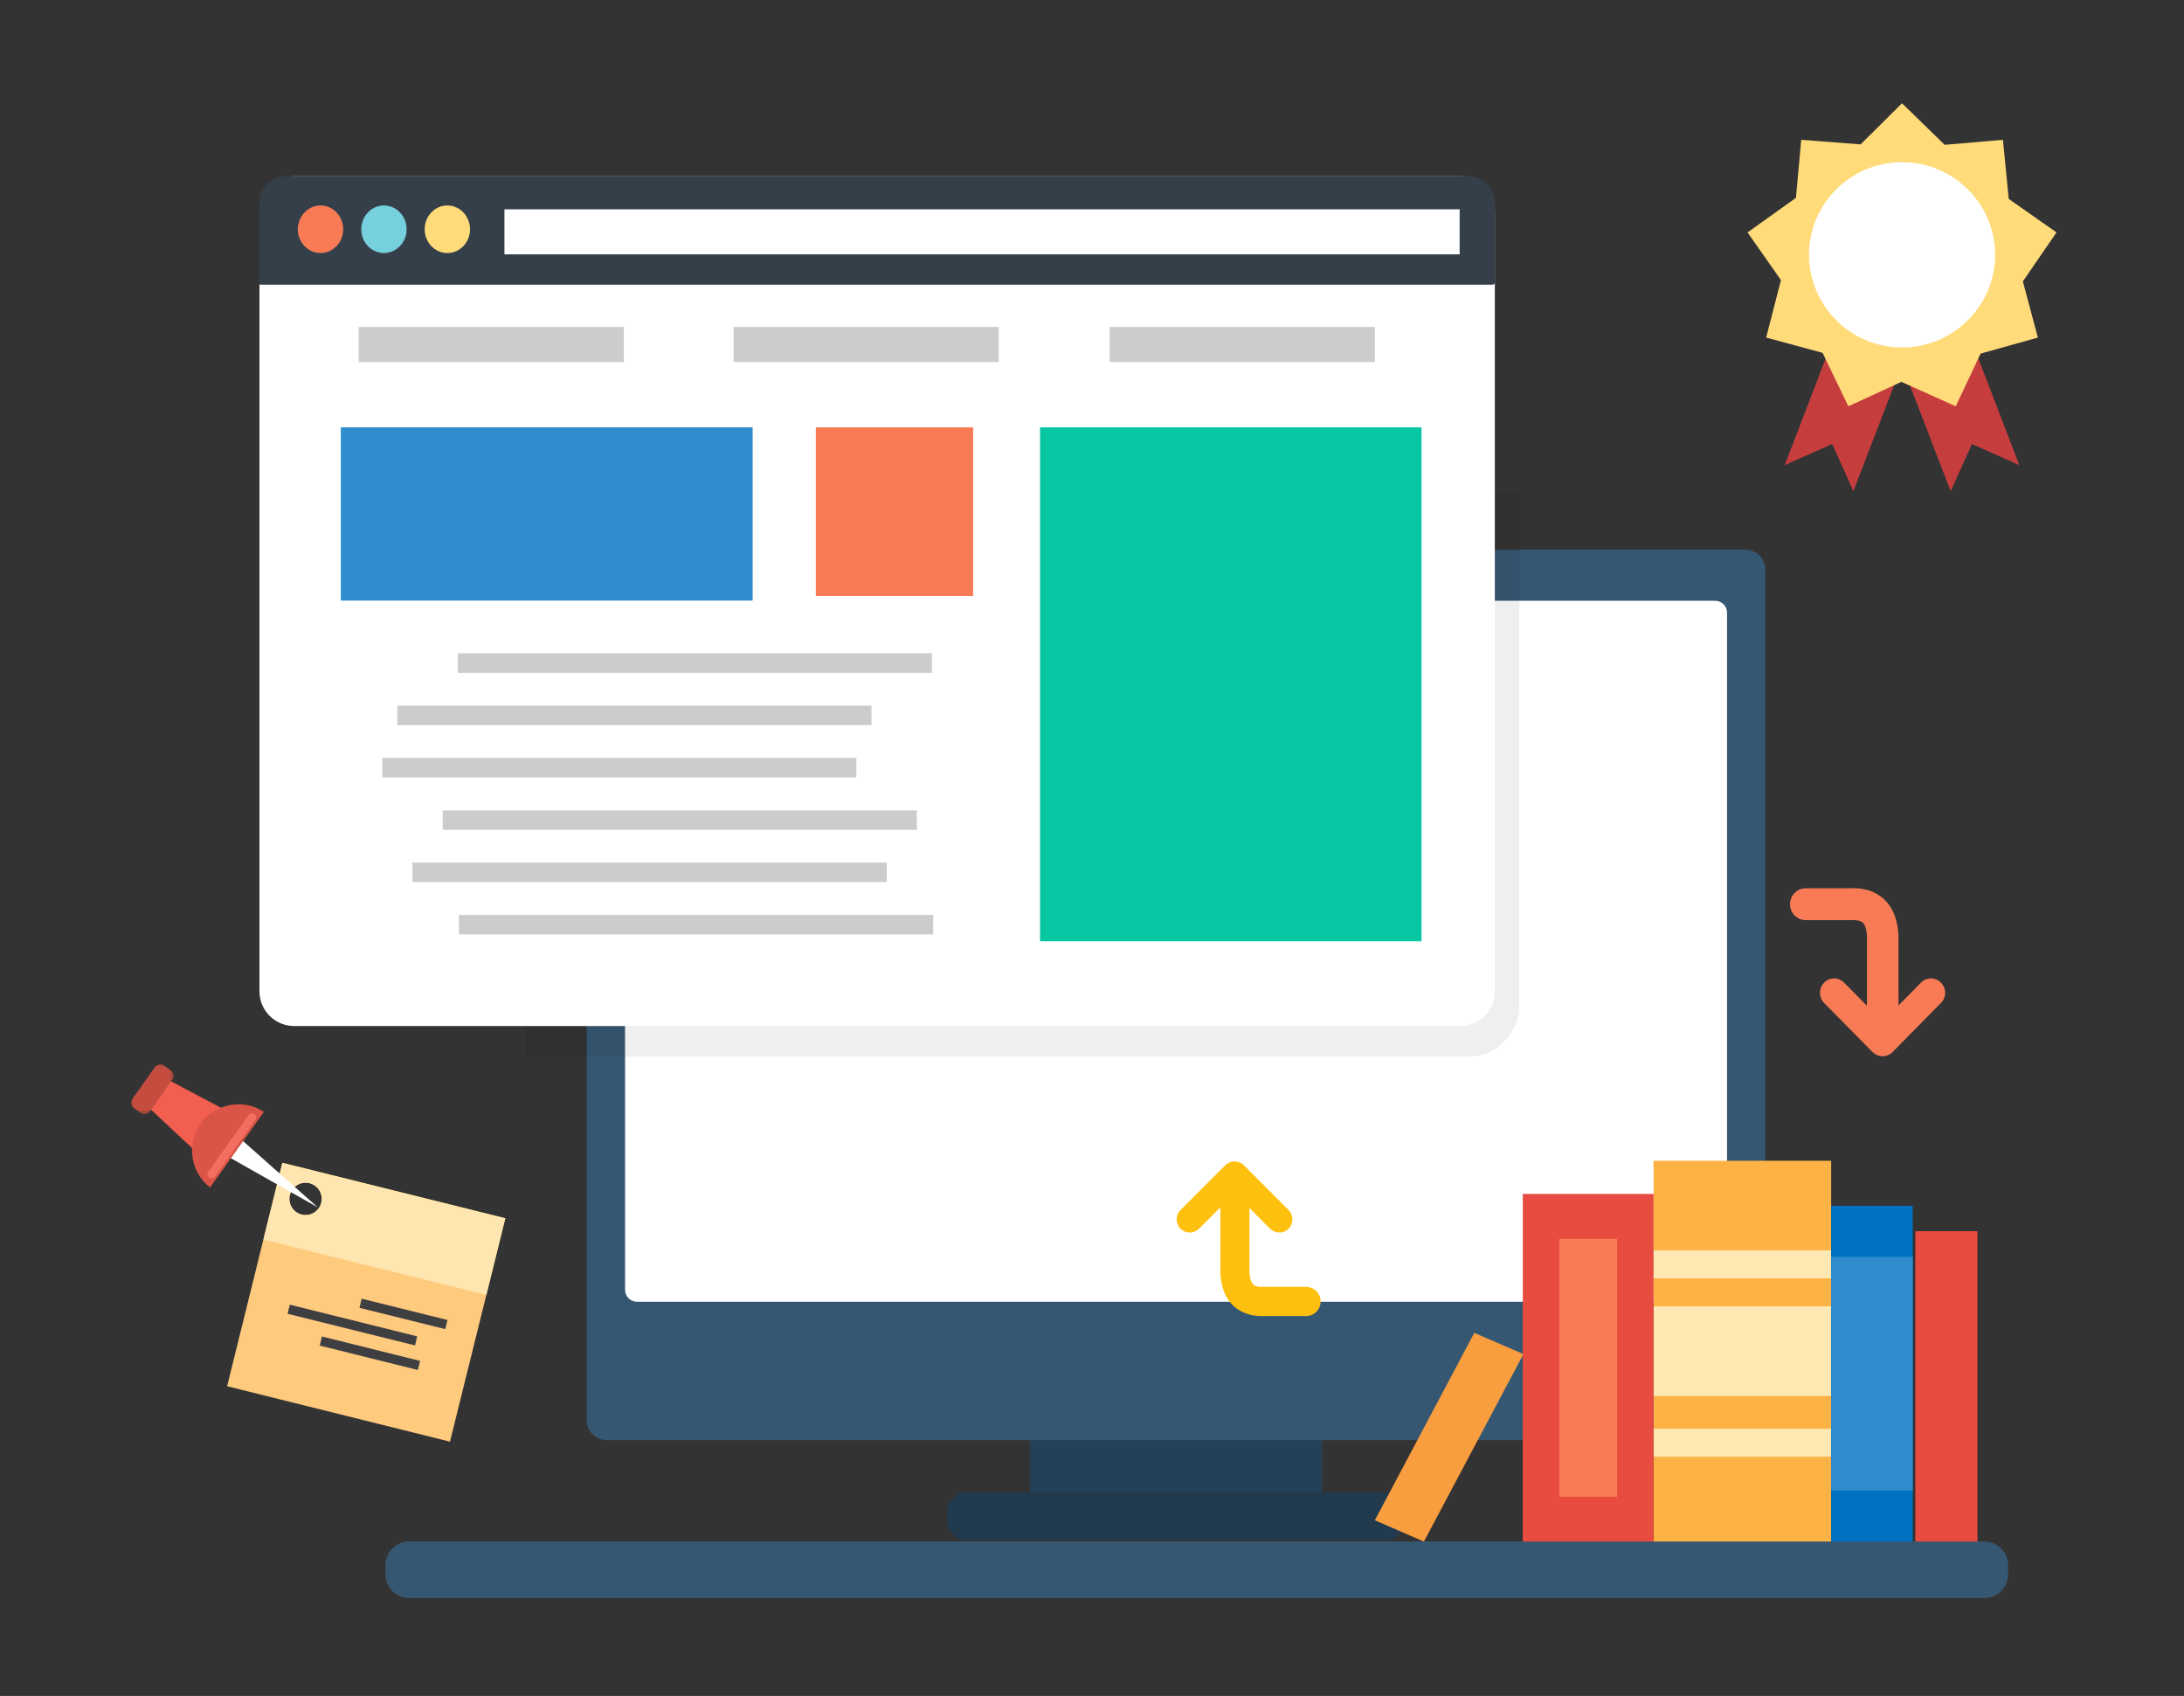 <?xml version="1.0" encoding="UTF-8"?>
<svg width="550px" height="427px" viewBox="0 0 550 427" version="1.1" xmlns="http://www.w3.org/2000/svg" xmlns:xlink="http://www.w3.org/1999/xlink">
    <rect x="0" y="0" width="550" height="427" fill="#333333" stroke="none"/>
    <!-- Generator: Sketch 43.1 (39012) - http://www.bohemiancoding.com/sketch -->
    <title>矢量图2</title>
    <desc>Created with Sketch.</desc>
    <defs>
        <rect id="path-1" x="0" y="0" width="550" height="427"></rect>
        <polygon id="path-2" points="0 12.623 0 0.047 10.741 0.047 10.741 12.623 9.20874659e-17 12.623"></polygon>
    </defs>
    <g id="Page-1" stroke="none" stroke-width="1" fill="none" fill-rule="evenodd">
        <g id="矢量图2">
            <g id="Rectangle-9" opacity="0">
                <use fill="#D8D8D8" fill-rule="evenodd" xlink:href="#path-1"></use>
                <rect stroke="#979797" stroke-width="1" x="0.5" y="0.5" width="549" height="426"></rect>
            </g>
            <g id="Group-3" transform="translate(33, 26)">
                <g id="Page-1" transform="translate(32.274, 18.39)">
                    <path d="M37.773,343.716 L434.46,343.716 C437.736,343.716 440.431,346.414 440.431,349.693 L440.431,352 C440.431,355.279 437.736,357.976 434.46,357.976 L37.773,357.976 C34.494,357.976 31.8,355.279 31.8,352 L31.8,349.693 C31.8,346.414 34.494,343.716 37.773,343.716 Z" id="Fill-1" fill="#365772"></path>
                    <polygon id="Fill-3" fill="#234159" points="194.136 336.084 267.645 336.084 267.645 313.413 194.136 313.413"></polygon>
                    <path d="M87.557,94.014 L374.225,94.014 C377.047,94.014 379.319,96.288 379.319,99.079 L379.319,313.12 C379.319,315.947 377.047,318.221 374.225,318.221 L87.557,318.221 C84.733,318.221 82.459,315.947 82.459,313.12 L82.459,99.079 C82.459,96.288 84.733,94.014 87.557,94.014" id="Fill-5" fill="#365772"></path>
                    <path d="M95.152,106.875 L366.63,106.875 C368.286,106.875 369.646,108.207 369.646,109.863 L369.646,280.35 C369.646,282.003 368.286,283.369 366.63,283.369 L95.152,283.369 C93.495,283.369 92.132,282.003 92.132,280.35 L92.132,109.863 C92.132,108.207 93.495,106.875 95.152,106.875" id="Fill-6" fill="#FFFFFF"></path>
                    <path d="M178.266,331.341 L283.514,331.341 C286.306,331.341 288.577,333.615 288.577,336.375 L288.577,338.324 C288.577,341.087 286.306,343.361 283.514,343.361 L178.266,343.361 C175.475,343.361 173.202,341.087 173.202,338.324 L173.202,336.375 C173.202,333.615 175.475,331.341 178.266,331.341" id="Fill-7" fill="#213A4E"></path>
                    <polygon id="Fill-8" fill="#E84C40" points="417.063 343.748 432.706 343.748 432.706 265.604 417.063 265.604"></polygon>
                    <polygon id="Fill-9" fill="#F99E3F" points="306.005 291.196 318.371 296.557 293.315 343.747 280.951 338.389"></polygon>
                    <polygon id="Fill-10" fill="#FCB245" points="351.15 343.748 395.871 343.748 395.871 247.868 351.15 247.868"></polygon>
                    <polygon id="Fill-11" fill="#FFE8B1" points="351.15 307.112 395.871 307.112 395.871 284.509 351.15 284.509"></polygon>
                    <polygon id="Fill-12" fill="#FFE8B1" points="351.15 277.458 395.871 277.458 395.871 270.409 351.15 270.409"></polygon>
                    <polygon id="Fill-13" fill="#FFE8B1" points="351.15 322.38 395.871 322.38 395.871 315.329 351.15 315.329"></polygon>
                    <polygon id="Fill-14" fill="#E84C40" points="318.209 343.748 351.15 343.748 351.15 256.217 318.209 256.217"></polygon>
                    <polygon id="Fill-15" fill="#F87B55" points="327.425 332.479 341.964 332.479 341.964 267.517 327.425 267.517"></polygon>
                    <polygon id="Fill-16" fill="#0071C1" points="395.872 343.748 416.413 343.748 416.413 259.205 395.872 259.205"></polygon>
                    <polygon id="Fill-17" fill="#318CCD" points="395.872 330.887 416.413 330.887 416.413 272.066 395.872 272.066"></polygon>
                    <g id="Group-2">
                        <path d="M67.199,79.328 L317.328,79.328 L317.328,208.69 C317.328,215.867 311.513,221.685 304.319,221.685 L67.199,221.685 L67.199,79.328 Z" id="Rectangle-2" fill="#000000" opacity="0.065"></path>
                        <path d="M8.795,0 L302.441,0 C307.242,0 311.169,3.931 311.169,8.739 L311.169,205.238 C311.169,210.015 307.242,213.945 302.441,213.945 L8.795,213.945 C3.992,213.945 0.063,210.015 0.063,205.238 L0.063,8.739 C0.063,3.931 3.992,0 8.795,0" id="Fill-18" fill="#FFFFFF"></path>
                        <path d="M6.619,0 L304.582,0 C308.218,0 311.169,2.954 311.169,6.56 L311.169,26.729 C311.169,27.056 310.91,27.282 310.618,27.282 L0.063,27.282 L0.063,6.56 C0.063,2.954 3.018,0 6.619,0" id="Fill-19" fill="#353F49"></path>
                        <path d="M15.448,19.325 C18.596,19.325 21.159,16.628 21.159,13.349 C21.159,10.037 18.596,7.339 15.448,7.339 C12.299,7.339 9.733,10.037 9.733,13.349 C9.733,16.628 12.299,19.325 15.448,19.325" id="Fill-20" fill="#F87B55"></path>
                        <path d="M31.414,19.325 C34.563,19.325 37.126,16.628 37.126,13.349 C37.126,10.037 34.563,7.339 31.414,7.339 C28.266,7.339 25.702,10.037 25.702,13.349 C25.702,16.628 28.266,19.325 31.414,19.325" id="Fill-21" fill="#76D0DE"></path>
                        <path d="M47.38,19.325 C50.529,19.325 53.095,16.628 53.095,13.349 C53.095,10.037 50.529,7.339 47.38,7.339 C44.234,7.339 41.671,10.037 41.671,13.349 C41.671,16.628 44.234,19.325 47.38,19.325" id="Fill-22" fill="#FFDB79"></path>
                        <polygon id="Fill-23" fill="#FFFFFF" points="61.76 19.65 302.311 19.65 302.311 8.315 61.76 8.315"></polygon>
                        <polygon id="Fill-24" fill="#CCCCCC" points="25.054 46.77 91.813 46.77 91.813 37.936 25.054 37.936"></polygon>
                        <polygon id="Fill-25" fill="#CCCCCC" points="119.495 46.77 186.221 46.77 186.221 37.936 119.495 37.936"></polygon>
                        <polygon id="Fill-26" fill="#CCCCCC" points="214.198 46.77 280.954 46.77 280.954 37.936 214.198 37.936"></polygon>
                        <polygon id="Fill-27" fill="#CCCCCC" points="50.012 125.015 169.41 125.015 169.41 120.077 50.012 120.077"></polygon>
                        <polygon id="Fill-28" fill="#CCCCCC" points="34.791 138.169 154.19 138.169 154.19 133.265 34.791 133.265"></polygon>
                        <polygon id="Fill-29" fill="#07C6A2" points="196.639 192.603 292.704 192.603 292.704 63.206 196.639 63.206"></polygon>
                        <polygon id="Fill-30" fill="#CCCCCC" points="30.994 151.354 150.392 151.354 150.392 146.451 30.994 146.451"></polygon>
                        <polygon id="Fill-31" fill="#CCCCCC" points="46.214 164.542 165.613 164.542 165.613 159.639 46.214 159.639"></polygon>
                        <polygon id="Fill-32" fill="#318CCD" points="20.543 106.825 124.266 106.825 124.266 63.206 20.543 63.206"></polygon>
                        <polygon id="Fill-33" fill="#F87B55" points="140.169 105.657 179.793 105.657 179.793 63.206 140.169 63.206"></polygon>
                        <polygon id="Fill-34" fill="#CCCCCC" points="38.588 177.697 158.02 177.697 158.02 172.793 38.588 172.793"></polygon>
                        <polygon id="Fill-35" fill="#CCCCCC" points="50.304 190.881 169.734 190.881 169.734 185.978 50.304 185.978"></polygon>
                    </g>
                    <g id="Group" transform="translate(385.181, 178.944)" fill="#F87B55">
                        <g id="Group-4">
                            <path d="M4.305,8.347 C2.116,8.347 0.328,6.548 0.328,4.33 C0.328,2.112 2.116,0.312 4.305,0.312 L15.295,0.312 L15.346,0.312 C18.898,0.146 21.773,1.022 23.936,3.011 C26.138,5.026 27.388,7.967 27.625,11.871 L27.625,12.111 L27.637,12.111 L27.637,31.527 C27.637,33.758 25.862,35.558 23.674,35.558 C21.473,35.558 19.697,33.758 19.697,31.527 L19.697,12.124 C19.585,10.553 19.222,9.513 18.634,8.981 C18.097,8.487 17.121,8.271 15.77,8.321 C15.608,8.347 15.458,8.347 15.295,8.347 L4.305,8.347 Z" id="Fill-36"></path>
                            <path d="M8.918,29.195 C7.518,27.776 7.518,25.496 8.918,24.076 C10.306,22.668 12.57,22.668 13.958,24.076 L23.636,33.885 L33.303,24.076 C34.69,22.668 36.953,22.668 38.341,24.076 C39.742,25.496 39.742,27.776 38.341,29.195 L26.149,41.553 C24.761,42.96 22.498,42.96 21.11,41.553 L8.918,29.195 Z" id="Fill-37"></path>
                        </g>
                    </g>
                    <g id="Group-5" transform="translate(231, 248)" fill="#FEC00F">
                        <path d="M32.629,31.617 C34.658,31.617 36.305,33.266 36.305,35.3 C36.305,37.333 34.658,38.966 32.629,38.966 L22.463,38.966 L22.413,38.966 C19.135,39.117 16.472,38.316 14.459,36.5 C12.429,34.666 11.282,31.966 11.065,28.399 C11.047,28.315 11.047,28.249 11.047,28.182 L11.047,10.415 C11.047,8.382 12.695,6.731 14.709,6.731 C16.739,6.731 18.386,8.382 18.386,10.415 L18.386,28.166 C18.502,29.6 18.835,30.549 19.367,31.033 C19.884,31.499 20.765,31.699 22.03,31.633 C22.163,31.633 22.313,31.617 22.463,31.617 L32.629,31.617 Z" id="Fill-38"></path>
                        <path d="M28.241,12.289 C29.521,13.588 29.521,15.673 28.241,16.972 C26.942,18.256 24.863,18.256 23.565,16.972 L14.63,8.005 L5.678,16.972 C4.38,18.256 2.3,18.256 1.003,16.972 C-0.278,15.673 -0.278,13.588 1.003,12.289 L12.284,0.989 C13.581,-0.294 15.661,-0.294 16.959,0.989 L28.241,12.289 Z" id="Fill-39"></path>
                    </g>
                </g>
                <g id="Page-1" transform="translate(0, 241.612)">
                    <path d="M44.939,30.294 C47.101,30.823 48.446,33.042 47.893,35.211 C47.366,37.404 45.149,38.727 42.959,38.197 C40.795,37.643 39.449,35.449 40.003,33.255 C40.531,31.087 42.747,29.739 44.939,30.294 L44.939,30.294 Z M38.104,25.166 L94.256,39.121 L80.323,95.373 L24.197,81.417 L38.104,25.166 Z" id="Fill-1" fill="#FECA7E"></path>
                    <path d="M44.939,30.294 C47.101,30.823 48.446,33.042 47.893,35.211 C47.366,37.404 45.149,38.727 42.959,38.197 C40.795,37.643 39.449,35.449 40.003,33.255 C40.531,31.087 42.747,29.739 44.939,30.294 L44.939,30.294 Z M33.328,44.49 L89.478,58.446 L94.256,39.121 L38.104,25.166 L33.328,44.49 Z" id="Fill-3" fill="#FFE5AF"></path>
                    <polygon id="Fill-5" fill="#3F3F41" points="58.078 59.372 79.689 64.736 79.135 67.037 57.525 61.671"></polygon>
                    <polygon id="Fill-7" fill="#3F3F41" points="39.978 60.876 72.064 68.86 71.51 71.134 39.424 63.177"></polygon>
                    <polygon id="Fill-9" fill="#3F3F41" points="48.078 68.887 72.803 75.044 72.222 77.32 47.524 71.186"></polygon>
                    <polygon id="Fill-11" fill="#FFFFFF" points="47.023 36.373 37.602 28.022 28.182 19.666 26.626 21.81 25.095 23.976 36.072 30.188"></polygon>
                    <polygon id="Fill-13" fill="#F25E4F" points="4.196 10.997 4.353 10.811 8.974 4.31 9.104 4.124 28.552 14.433 25.069 19.35 23.802 21.147 20.294 26.064"></polygon>
                    <g id="Group-17" transform="translate(0, 0.305)">
                        <mask id="mask-3" fill="white">
                            <use xlink:href="#path-2"></use>
                        </mask>
                        <g id="Clip-16"></g>
                        <path d="M0.292,8.814 L6.042,0.727 C6.571,0.014 7.548,-0.172 8.26,0.33 L10.081,1.625 C10.793,2.152 10.951,3.131 10.449,3.847 L4.697,11.961 C4.17,12.674 3.193,12.832 2.482,12.33 L0.66,11.036 C-0.052,10.534 -0.209,9.529 0.292,8.814" id="Fill-15" fill="#C44D40" mask="url(#mask-3)"></path>
                    </g>
                    <path d="M33.461,12.319 C28.234,8.908 21.191,10.204 17.548,15.332 C13.88,20.46 14.962,27.545 19.896,31.378 L33.461,12.319 Z" id="Fill-18" fill="#DA5547"></path>
                    <path d="M19.422,27.465 L29.607,13.138 C29.95,12.689 30.584,12.558 31.058,12.902 C31.507,13.243 31.612,13.878 31.296,14.355 L21.111,28.682 C20.767,29.131 20.133,29.237 19.66,28.92 C19.211,28.576 19.079,27.942 19.422,27.465" id="Fill-20" fill="#F36E61"></path>
                </g>
                <g id="Page-1" transform="translate(407.085, 0)">
                    <path d="M38.904,65.832 L51.154,97.693 L52.839,93.93 L56.507,85.799 L64.673,89.426 L68.454,91.129 L56.203,59.242 L38.904,65.832 Z M9.353,91.129 L13.134,89.426 L21.329,85.799 L24.971,93.93 L26.653,97.693 L38.904,65.832 L21.604,59.242 L9.353,91.129 Z" id="Fill-1" fill="#C63D3E"></path>
                    <polygon id="Fill-2" fill="#FFDB79" points="38.904 -7.31683839e-05 28.474 10.354 13.519 9.201 12.196 23.81 -0 32.519 8.415 44.52 4.69 58.994 18.9 62.838 25.385 76.296 38.739 70.146 52.425 76.296 58.687 63.032 73.117 58.994 69.337 44.849 77.807 32.519 65.779 24.087 64.317 9.201 49.637 10.463"></polygon>
                    <path d="M38.904,61.493 C51.817,61.493 62.357,51.001 62.357,38.149 C62.357,25.295 51.817,14.831 38.904,14.831 C25.99,14.831 15.479,25.295 15.479,38.149 C15.479,51.001 25.99,61.493 38.904,61.493" id="Fill-3" fill="#FFFFFF"></path>
                </g>
            </g>
        </g>
    </g>
</svg>